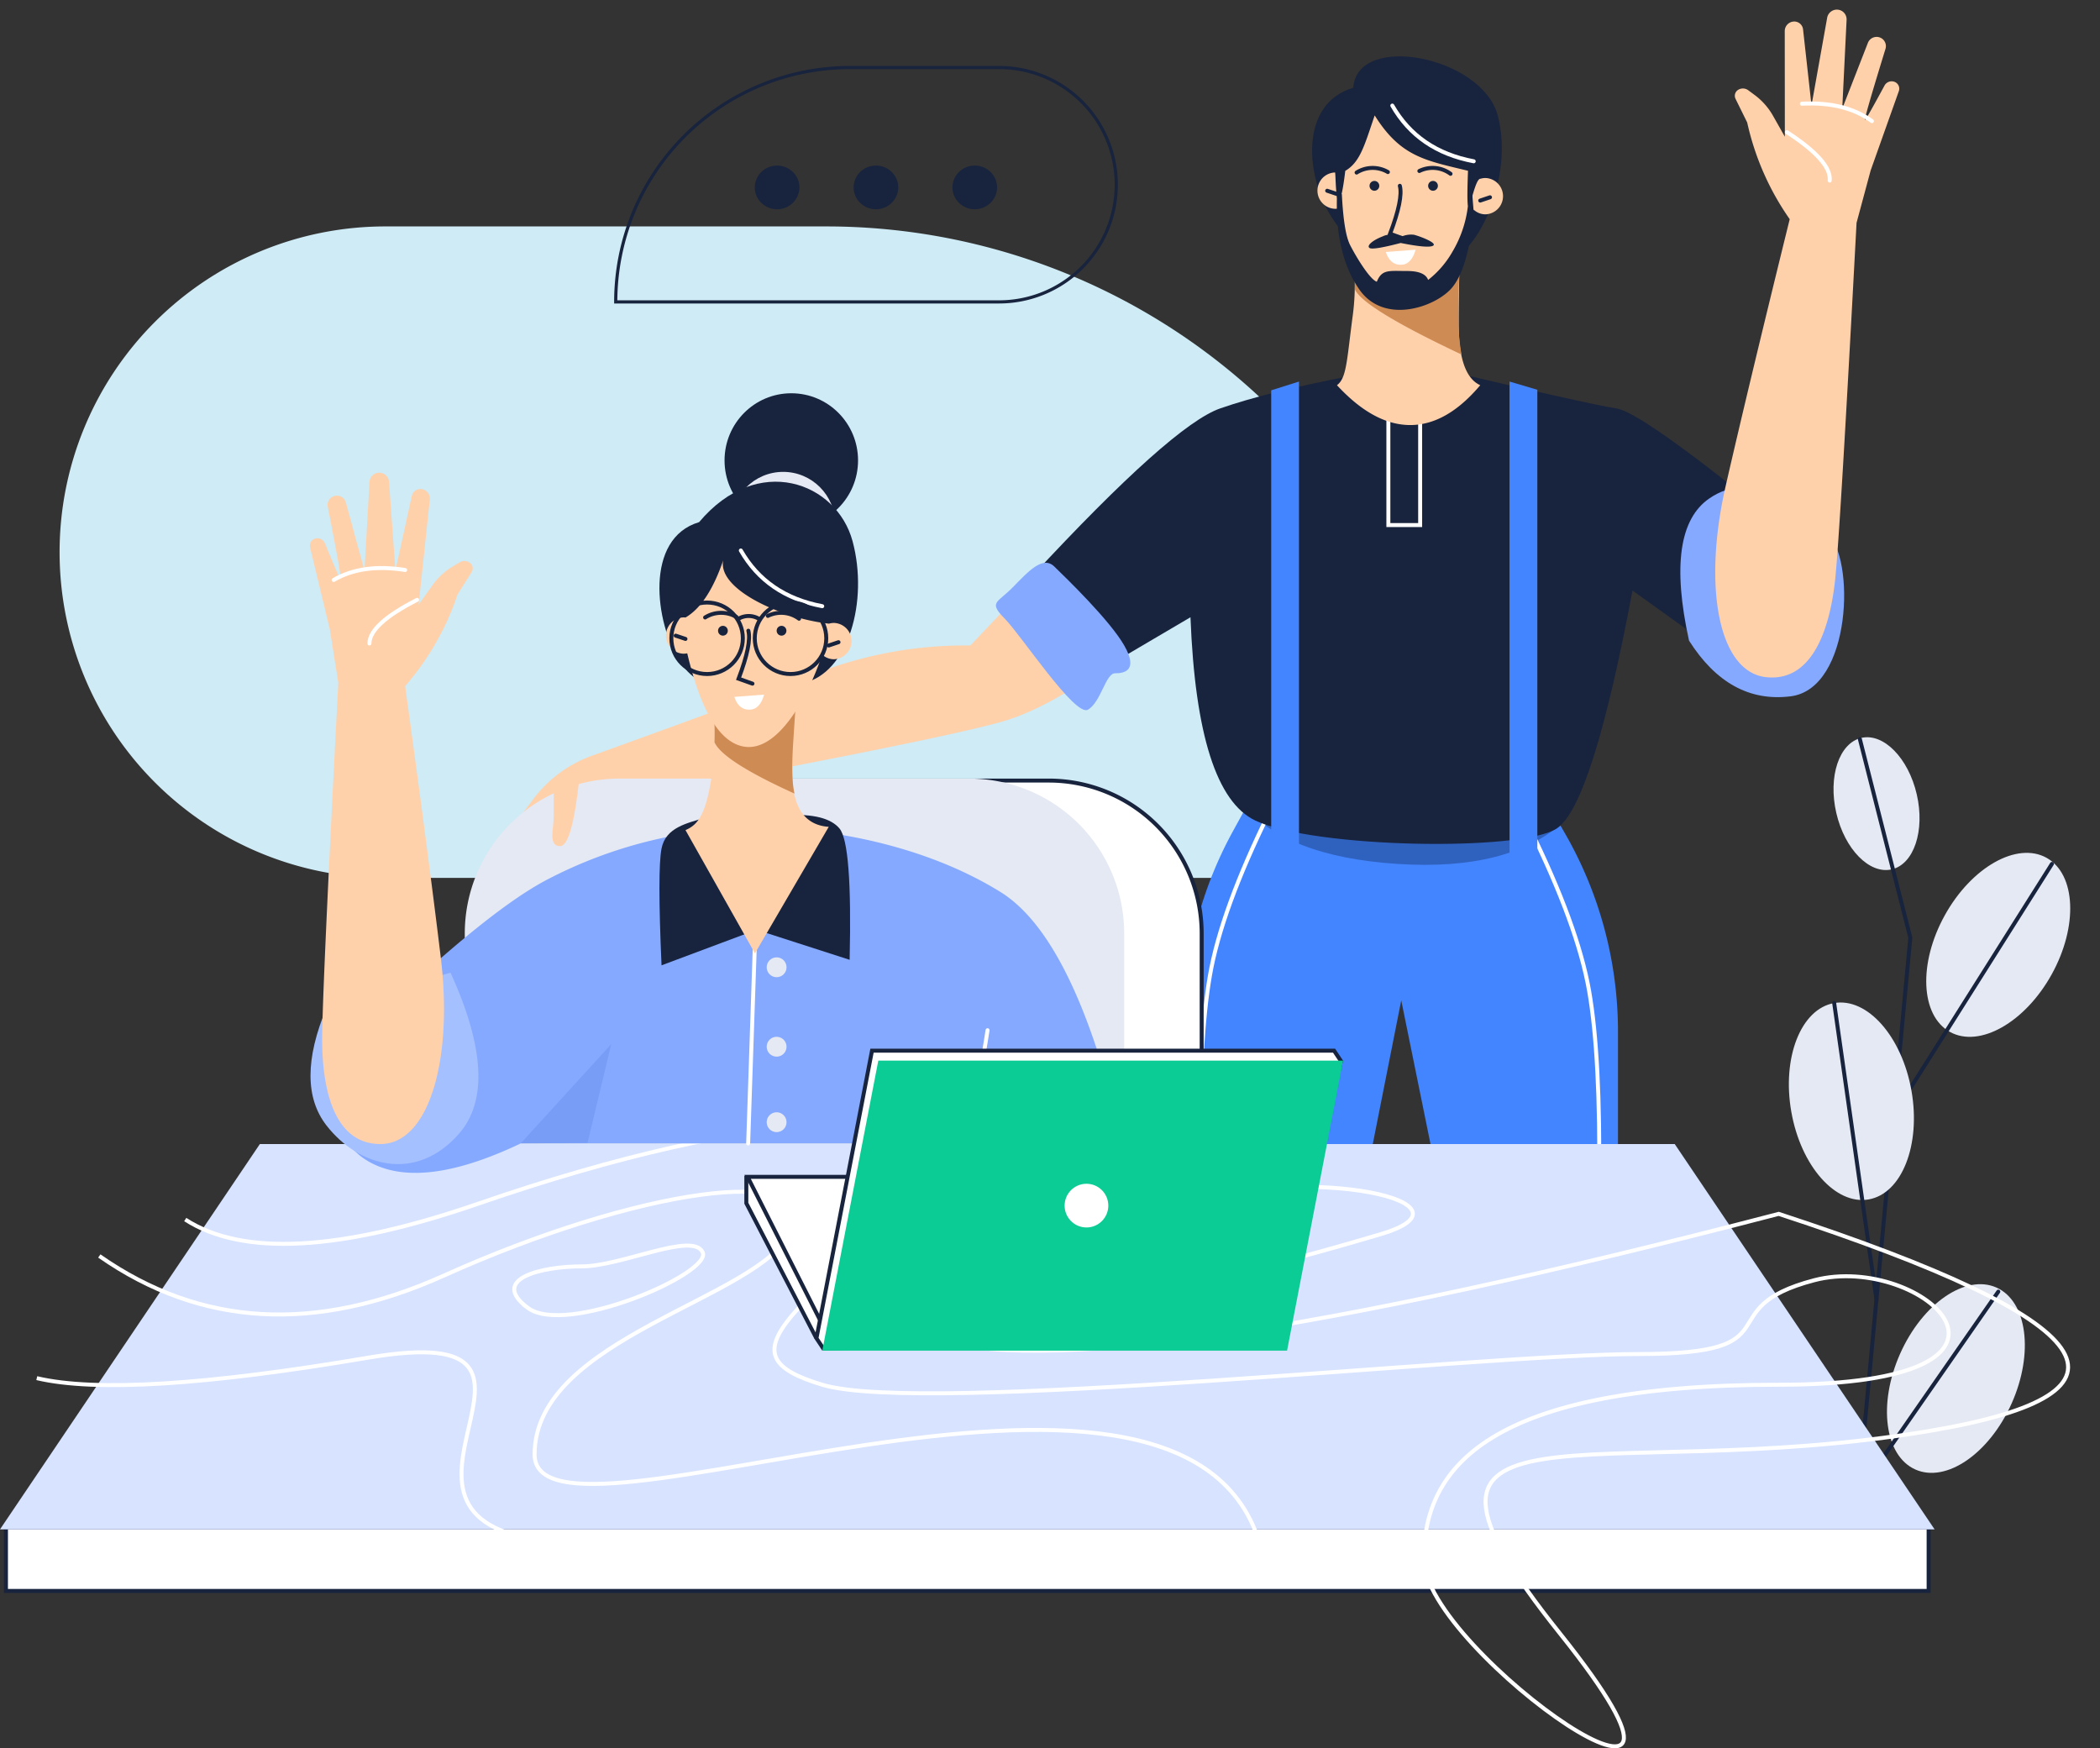 <svg xmlns="http://www.w3.org/2000/svg" width="528.64" height="440.122" viewBox="0 0 528.64 440.122">
    <rect x="0" y="0" width="528.64" height="440.122" fill="#333333" stroke="none"/>
    <defs>
        <style>
            .prefix__cls-11,.prefix__cls-12,.prefix__cls-13,.prefix__cls-14,.prefix__cls-17,.prefix__cls-20,.prefix__cls-4,.prefix__cls-6,.prefix__cls-7,.prefix__cls-8,.prefix__cls-9{fill-rule:evenodd}.prefix__cls-11,.prefix__cls-13,.prefix__cls-20,.prefix__cls-23,.prefix__cls-6{fill:none}.prefix__cls-13,.prefix__cls-17,.prefix__cls-23{stroke:#18233d}.prefix__cls-11,.prefix__cls-13,.prefix__cls-23,.prefix__cls-6{stroke-linecap:round}.prefix__cls-3,.prefix__cls-8{fill:#18233d}.prefix__cls-4{fill:#4385ff}.prefix__cls-11,.prefix__cls-20,.prefix__cls-6{stroke:#fff}.prefix__cls-7{fill:#ffd1ab}.prefix__cls-9{fill:#85a9ff}.prefix__cls-12{fill:#cf8b54}.prefix__cls-14,.prefix__cls-17{fill:#fff}.prefix__cls-16{fill:#e5e9f3}
        </style>
    </defs>
    <g id="prefix__Page-1" transform="translate(0 1.68)">
        <g id="prefix__Desktop-HD" transform="translate(-136 -101)">
            <g id="prefix__Greeting-_Welcome_" data-name="Greeting-(Welcome)" transform="translate(136 99)">
                <path id="prefix__Rectangle" d="M175-57.32h111a82 82 0 0 0 82-82 82 82 0 0 0-82-82H15v4a160 160 0 0 0 160 160z" transform="rotate(180 191.5 0)" style="fill-rule:evenodd;fill:#ceebf6"/>
                <path id="prefix__Rectangle-2" d="M214 17.32h37.5a29.5 29.5 0 0 1 29.5 29.5 29.5 29.5 0 0 1-29.5 29.5H155a59 59 0 0 1 59-59z" data-name="Rectangle" style="stroke-width:.8px;stroke-linecap:round;stroke:#18233d;fill:none;fill-rule:evenodd"/>
                <g id="prefix__Group-3" transform="translate(190 42)">
                    <ellipse id="prefix__Oval" cx="5.618" cy="5.5" class="prefix__cls-3" rx="5.618" ry="5.5"/>
                    <ellipse id="prefix__Oval-2" cx="5.618" cy="5.5" class="prefix__cls-3" data-name="Oval" rx="5.618" ry="5.5" transform="translate(24.882)"/>
                    <ellipse id="prefix__Oval-3" cx="5.618" cy="5.5" class="prefix__cls-3" data-name="Oval" rx="5.618" ry="5.5" transform="translate(49.763)"/>
                </g>
                <g id="prefix__Group-4" transform="translate(128.857 .32)">
                    <path id="prefix__Path-129" d="M185 202.895l-3.522 6.424a100 100 0 0 0-11.92 39.217l-5.781 65.029 48.031-.814 12.075-60.926 12.407 60.926h42.154v-53.037a100 100 0 0 0-13.4-50.013l-3.931-6.806z" class="prefix__cls-4"/>
                    <path id="prefix__Path-133" d="M183.771 202.306q10.929 13.335 39.151 15.175t42.04-10.778z" style="fill:#2f61bf;fill-rule:evenodd"/>
                    <path id="prefix__Path-130" d="M256.185 208.393q12.124 24.607 15 41.107t2.507 48.314" class="prefix__cls-6"/>
                    <path id="prefix__Path-130-2" d="M173.185-204.393q12.124-24.607 15-41.107t2.507-48.314" class="prefix__cls-6" data-name="Path-130" transform="rotate(180 181.961 0)"/>
                    <path id="prefix__Path-126" d="M131.842 145.175l-16.432 17.316a103.973 103.973 0 0 0-38.839 7.009q-17.04 6.531-56.445 20.757a32 32 0 0 0-14.8 10.983L0 208.393h32.008l2.582-8.616q76.948-14.392 89.937-18.444t32-18.843z" class="prefix__cls-7"/>
                    <path id="prefix__Path-125" d="M210.809 94.706q-20.386 3.908-32.481 8.1t-47.486 42.356L152.788 166l18.038-10.617q1.716 44.256 16.336 51.187c14.62 6.931 67.087 7.932 75.952 1.931q8.865-6 18.982-59.844L302.1 163l12.9-34.383q-31.02-24.985-36.982-25.81T226.5 91.263z" class="prefix__cls-8"/>
                    <path id="prefix__Path-128" d="M296.328 161.273q10.132 15.951 25.575 14.018c15.442-1.933 16.329-35.047 9.107-41.228s-18.316-16.336-29.587-8.58q-11.27 7.755-5.095 35.79z" class="prefix__cls-9"/>
                    <path id="prefix__Rectangle-3" d="M191.143 98.259l7-2.209v119h-7z" class="prefix__cls-4" data-name="Rectangle"/>
                    <path id="prefix__Rectangle-4" d="M251.143 96.05l7 2.072V215.05h-7z" class="prefix__cls-4" data-name="Rectangle"/>
                    <path id="prefix__Rectangle-5" d="M0 0H8V33H0z" data-name="Rectangle" transform="translate(220.643 99.18)" style="stroke:#fff;fill:none"/>
                    <path id="prefix__Path-5" d="M136.541 142.613c-2.887-2.8-6.508 1.2-10.433 5.221s-6.22 3.655-2.024 7.919 17.679 24.774 20.932 22.9 4.463-9.156 6.8-9.156 5.958-.657 2.332-7.009-14.72-17.076-17.607-19.875z" class="prefix__cls-9"/>
                    <g id="prefix__Group-2" transform="scale(-1) rotate(6.02 -134.993 -3341.307)">
                        <path id="prefix__Path-112" d="M3.1-142.671C3.1-154.358 5.722-169 17.775-169s18.331 20.887 15.192 46.891q-3.139 26-8.975 68.386l.31.362a67.984 67.984 0 0 1 12.882 22.719l3.544 5.619a1.752 1.752 0 0 1-.387 2.3 2.268 2.268 0 0 1-2.571.182l-1.728-1.019a16.849 16.849 0 0 1-5.15-4.727l-3.507-4.92L30.2-6.764a2.409 2.409 0 0 1-1.92 2.616 2.228 2.228 0 0 1-2.619-1.707l-4.121-18.8-1.607 22.35A2.483 2.483 0 0 1 17.456 0a2.445 2.445 0 0 1-2.441-2.308l-1.256-22.35L9.074-7.515a2.359 2.359 0 0 1-2.8 1.678A2.325 2.325 0 0 1 4.51-8.55q3.743-19.1 3.213-18.308-.511.768-3.936 9.088a2.044 2.044 0 0 1-2.418 1.2 1.841 1.841 0 0 1-1.315-2.21l4.96-20.598 2.148-13.49Q3.1-130.985 3.1-142.671z" class="prefix__cls-7"/>
                        <path id="prefix__Path-113" d="M27-32q-12-6.123-12-11" class="prefix__cls-11"/>
                        <path id="prefix__Path-114" d="M6-27q7.236 4.218 18 2.506" class="prefix__cls-11"/>
                    </g>
                    <g id="prefix__Group" transform="translate(201.143 14)">
                        <path id="prefix__Path-103" d="M9.02 42.458a58.37 58.37 0 0 1 1.523 22.892C9.02 76.736 9.02 81.15 6.557 82.97Q15.822 93 25 93t17.623-10.03Q37.2 80.526 37.2 67.554t.738-28.76z" class="prefix__cls-7"/>
                        <path id="prefix__Path-105" d="M5.167 40.59c-6.342-9.847-8.309-28.414 5.5-32.505.938-14 32.363-7.948 36.361 6.968S42.8 51.089 31.226 53.618 11.509 50.436 5.167 40.59z" class="prefix__cls-8"/>
                        <path id="prefix__Path" d="M37.914 48.023a163.264 163.264 0 0 0-.768 20.006 53.693 53.693 0 0 0 .768 7.216Q13.165 63.571 11.061 58.827a65.594 65.594 0 0 0-.394-9.135z" class="prefix__cls-12"/>
                        <path id="prefix__Path-2" d="M8.651 29.008c3.791-2.212 4.873-6.569 7.405-13.956C22.6 25.509 28.841 26.391 39.545 28.99c-.7 18.932 1.205 1.8 3.146 2.007a4.289 4.289 0 0 1 1.247-.184 4.574 4.574 0 0 1 0 9.143 4.326 4.326 0 0 1-2.961-1.176C37.4 49.5 29.86 63.256 21.4 61.969q-9.177-1.4-14.4-23.506a4.3 4.3 0 0 1-.931.1 4.574 4.574 0 0 1 0-9.143c.172 0 .135 7.353.931 7.07q.789-.281 1.651-7.482z" class="prefix__cls-7" data-name="Path"/>
                        <path id="prefix__Path-123" d="M7.79 34.842q.474 9.672 2.051 12.794c1.577 3.122 5.033 8.754 6.751 9.285 1.277-3.188 3.076-2.7 7.584-2.7q4.508 0 5.332 2.248a24.108 24.108 0 0 0 6.129-7.117 29.005 29.005 0 0 0 3.983-12.49l.99-2.02.374 4.594q-1.424 14.738-5.835 19.4c-4.411 4.663-16.882 8.811-22.988 0q-6.107-8.811-5.6-23.657z" class="prefix__cls-8"/>
                        <path id="prefix__Path-124" d="M22.271 45.832a4.105 4.105 0 0 0-4.188-.332c-2.5.955-4.153 2.343-3.329 2.923q.825.58 7.849-1.255 6.9 1.384 8.134.692c1.23-.692-3.406-2.42-4.777-2.758a5.927 5.927 0 0 0-3.689.73z" class="prefix__cls-8"/>
                        <path id="prefix__Path-104" d="M22.384 32.771q.868 3.308-2.458 12.084l3.493 1.245" class="prefix__cls-13"/>
                        <path id="prefix__Path-109" d="M27.3 29.044a7.594 7.594 0 0 1 7.845.709" class="prefix__cls-13"/>
                        <path id="prefix__Path-109-2" d="M11.475 29.029a7.593 7.593 0 0 1 7.845.7" class="prefix__cls-13" data-name="Path-109" transform="rotate(-6 15.395 28.99)"/>
                        <ellipse id="prefix__Oval-4" cx="1.23" cy="1.237" class="prefix__cls-3" data-name="Oval" rx="1.23" ry="1.237" transform="translate(29.508 31.544)"/>
                        <ellipse id="prefix__Oval-5" cx="1.23" cy="1.237" class="prefix__cls-3" data-name="Oval" rx="1.23" ry="1.237" transform="translate(14.754 31.544)"/>
                        <path id="prefix__Path-110" d="M18.852 49.43l7.5-.57q-1.066 3.8-3.751 3.8t-3.749-3.23z" class="prefix__cls-14"/>
                        <path id="prefix__Path-107" d="M42.623 36.491l2.459-.825" class="prefix__cls-13"/>
                        <path id="prefix__Path-107-2" d="M4.1-34.842l2.459.825" class="prefix__cls-13" data-name="Path-107" transform="rotate(180 5.328 0)"/>
                        <path id="prefix__Path-108" d="M20.492 12.579Q27.016 23.971 40.984 26.6" class="prefix__cls-6"/>
                    </g>
                </g>
                <path id="prefix__Rectangle-6" d="M0 0H484V16H0z" data-name="Rectangle" transform="translate(1.5 384.82)" style="fill:#fff;stroke:#18233d"/>
                <g id="prefix__Group-10" transform="translate(446 183.32)">
                    <ellipse id="prefix__Oval-6" cx="10.395" cy="16.984" class="prefix__cls-16" data-name="Oval" rx="10.395" ry="16.984" transform="rotate(-13 28.581 -52.022)"/>
                    <path id="prefix__Path-50" d="M22.195 3.076l12.7 49.981-13.049 139.321" class="prefix__cls-13"/>
                    <ellipse id="prefix__Oval-7" cx="15.374" cy="25.063" class="prefix__cls-16" data-name="Oval" rx="15.374" ry="25.063" transform="rotate(29 -21.402 120.477)"/>
                    <path id="prefix__Path-52" d="M31.521 96.3l39.017-61.819" class="prefix__cls-13"/>
                    <ellipse id="prefix__Oval-8" cx="15.355" cy="25.094" class="prefix__cls-16" data-name="Oval" rx="15.355" ry="25.094" transform="rotate(-10 412.8 32.792)"/>
                    <ellipse id="prefix__Oval-9" cx="15.368" cy="25.073" class="prefix__cls-16" data-name="Oval" rx="15.368" ry="25.073" transform="rotate(24 -296.001 167.469)"/>
                    <path id="prefix__Path-51" d="M15.724 69.509l10.661 74.761" class="prefix__cls-13"/>
                    <path id="prefix__Path-53" d="M22.129 192.378l34.914-50.225" class="prefix__cls-13"/>
                </g>
                <path id="prefix__Rectangle-7" d="M141.5 302.82h161v-67.5a38.5 38.5 0 0 0-38.5-38.5h-84a38.5 38.5 0 0 0-38.5 38.5z" class="prefix__cls-17" data-name="Rectangle"/>
                <path id="prefix__Rectangle-8" d="M156 196.32h88a39 39 0 0 1 39 39v68H117v-68a39 39 0 0 1 39-39z" data-name="Rectangle" style="fill:#e5e9f3;fill-rule:evenodd"/>
                <g id="prefix__Path-119" transform="translate(0 288.32)">
                    <g id="prefix__Path-119-_-Path-120-Mask" data-name="Path-119-+-Path-120-Mask">
                        <path id="prefix__Mask" d="M65.416 0h356.168L487 97H0z" style="fill:#d7e3ff"/>
                        <path id="prefix__Path-122" d="M132.814 41.207c9.648 7.293 46.567-8.7 44.071-13.965s-20.43 3.558-30.478 3.558-23.242 3.115-13.593 10.407z" class="prefix__cls-20"/>
                        <path id="prefix__Path-121" d="M269 38.483c14.3 2.057 52.863-8.146 78.629-15.814S332.3 4.9 294.31 15 254.7 36.426 269 38.483z" class="prefix__cls-20"/>
                        <path id="prefix__Path-119-2" d="M25 28.178q38.285 26.755 86.773 4.922C160.26 11.269 206.6 4.511 199.2 21.747S134.576 48.51 134.576 78.14s162.146-43.463 182.443 22.13" class="prefix__cls-20" data-name="Path-119"/>
                        <path id="prefix__Path-120" d="M290.894-5.5c-3.387 0-96.784 39.451-57.216 54q39.567 14.549 214.084-30.925Q570.828 57.844 486 72.175C401.172 86.507 342.053 59.9 392.687 123.2s-34.287 4.387-34.287-18.7 16.337-43.908 89.358-43.908 36.25-33.458 8.956-26.311-3.938 18.584-44.193 18.584-179.951 15.454-205.537 7.727S196.655 43.5 252.613-3" class="prefix__cls-20"/>
                        <path id="prefix__Path-3" d="M9.26 58.932q22.2 5.242 83.4-5.15c61.204-10.393-9.86 42.257 48.34 46.487" class="prefix__cls-20"/>
                        <path id="prefix__Path-4" d="M46.633 19.006Q68.294 33 120.425 15t90.657-20.5" class="prefix__cls-20"/>
                    </g>
                </g>
                <g id="prefix__Group-3-2" data-name="Group-3" transform="translate(78 99.32)">
                    <path id="prefix__Path-111" d="M59.459 122.579a114.684 114.684 0 0 1 53.693-13.186c17.848 0 41.84 4.458 60.7 16.156q18.86 11.7 30.793 63.305H53.06Q29 200.3 16.039 194.051t-9.11-27.426q35.319-34.925 52.53-44.046z" class="prefix__cls-9"/>
                    <circle id="prefix__Oval-10" cx="2.5" cy="2.5" r="2.5" class="prefix__cls-16" data-name="Oval" transform="translate(115 142)"/>
                    <circle id="prefix__Oval-11" cx="2.5" cy="2.5" r="2.5" class="prefix__cls-16" data-name="Oval" transform="translate(115 162)"/>
                    <circle id="prefix__Oval-12" cx="2.5" cy="2.5" r="2.5" class="prefix__cls-16" data-name="Oval" transform="translate(115 181)"/>
                    <path id="prefix__Path-117" d="M53.06 188.854l22.8-24.987-5.955 24.833z" style="fill:#4873db;opacity:.219;fill-rule:evenodd"/>
                    <path id="prefix__Path-116" d="M4.238 154.608q-8.148 19.382 0 29.781c8.148 10.4 22.518 14.3 33.283 2.041q10.765-12.262-2.1-40.569z" style="fill:#a5c0ff;fill-rule:evenodd"/>
                    <path id="prefix__Path-115" d="M112 139.5l-1.665 49.354" class="prefix__cls-6"/>
                    <path id="prefix__Path-2-2" d="M99.23 106.909c-4.142 1.335-9.643 2.315-10.7 7.7q-1.058 5.381 0 29.4l23.907-8.947 23.444 7.557q.688-29.193-2.557-33.061t-13.267-3.358q-16.685-.626-20.827.709z" class="prefix__cls-8" data-name="Path-2"/>
                    <g id="prefix__Group-8" transform="translate(88)">
                        <g id="prefix__Group-2-2" data-name="Group">
                            <ellipse id="prefix__Oval-13" cx="16.803" cy="16.904" class="prefix__cls-3" data-name="Oval" rx="16.803" ry="16.904" transform="translate(16.393)"/>
                            <ellipse id="prefix__Oval-14" cx="13.115" cy="13.193" class="prefix__cls-16" data-name="Oval" rx="13.115" ry="13.193" transform="translate(18.033 19.789)"/>
                            <path id="prefix__Path-103-2" d="M11.9 71.648a58.37 58.37 0 0 1 1.525 22.892C11.9 105.926 9.8 108.58 6.557 109.97L24.045 141l18.578-31.855q-9.169-.638-9.169-13.61a251.733 251.733 0 0 1 1.826-28.746z" class="prefix__cls-7" data-name="Path-103"/>
                            <path id="prefix__Path-105-2" d="M5.167 67.59c-6.341-9.847-8.986-31.054 4.823-35.146 14.743-17.553 34.644-10.079 38.642 4.837S47.686 70.474 36.112 73s-24.603 4.436-30.945-5.41z" class="prefix__cls-8" data-name="Path-105"/>
                            <path id="prefix__Path-3-2" d="M34.542 76.163c-.212 1.7-.47 5.532-.9 12.307Q33.111 97 34 100.777q-18.039-8.186-20.143-12.931a63.874 63.874 0 0 0-.309-8.965z" class="prefix__cls-12" data-name="Path"/>
                            <path id="prefix__Path-4-2" d="M6.571 56.451q5.686-3.318 9.485-14.4C14.578 49.351 30.679 56.687 42.691 58a4.289 4.289 0 0 1 1.247-.184 4.574 4.574 0 0 1 0 9.143 4.326 4.326 0 0 1-2.961-1.176C37.4 76.5 29.86 90.256 21.4 88.969q-9.177-1.4-14.4-23.506a4.3 4.3 0 0 1-.931.1 4.574 4.574 0 0 1 0-9.143 4.325 4.325 0 0 1 .51.03z" class="prefix__cls-7" data-name="Path"/>
                            <path id="prefix__Path-104-2" d="M22.384 59.771q.868 3.308-2.458 12.084l3.493 1.245" class="prefix__cls-13" data-name="Path-104"/>
                            <path id="prefix__Path-109-3" d="M27.3 56.044a7.594 7.594 0 0 1 7.845.709" class="prefix__cls-13" data-name="Path-109"/>
                            <path id="prefix__Path-109-4" d="M11.475 56.029a7.593 7.593 0 0 1 7.845.7" class="prefix__cls-13" data-name="Path-109" transform="rotate(-6 15.396 55.988)"/>
                            <ellipse id="prefix__Oval-15" cx="1.23" cy="1.237" class="prefix__cls-3" data-name="Oval" rx="1.23" ry="1.237" transform="translate(29.508 58.544)"/>
                            <ellipse id="prefix__Oval-16" cx="1.23" cy="1.237" class="prefix__cls-3" data-name="Oval" rx="1.23" ry="1.237" transform="translate(14.754 58.544)"/>
                            <path id="prefix__Path-110-2" d="M18.852 76.43l7.5-.57q-1.066 3.8-3.751 3.8t-3.749-3.23z" class="prefix__cls-14" data-name="Path-110"/>
                            <path id="prefix__Path-107-3" d="M42.623 63.491l2.459-.825" class="prefix__cls-13" data-name="Path-107"/>
                            <path id="prefix__Path-107-4" d="M4.1-61.842l2.459.825" class="prefix__cls-13" data-name="Path-107" transform="rotate(180 5.328 0)"/>
                            <path id="prefix__Path-108-2" d="M20.492 39.579Q27.016 50.971 40.984 53.6" class="prefix__cls-6" data-name="Path-108"/>
                        </g>
                    </g>
                    <g id="prefix__Group-6" transform="translate(91 52.68)">
                        <circle id="prefix__Oval-17" cx="9" cy="9" r="9" class="prefix__cls-23" data-name="Oval" transform="translate(21)"/>
                        <circle id="prefix__Oval-18" cx="9" cy="9" r="9" class="prefix__cls-23" data-name="Oval"/>
                        <path id="prefix__Path-132" d="M16.926 4.073a5.07 5.07 0 0 1 5.074 0" class="prefix__cls-13"/>
                    </g>
                    <g id="prefix__Group-2-3" data-name="Group-2" transform="translate(0 20)">
                        <path id="prefix__Path-112-2" d="M3.1 142.671C3.1 154.358 5.722 169 17.775 169s18.331-20.887 15.192-46.891q-3.139-26-8.975-68.386l.31-.362a67.984 67.984 0 0 0 12.882-22.719l3.544-5.619a1.752 1.752 0 0 0-.387-2.3 2.268 2.268 0 0 0-2.571-.182l-1.728 1.019a16.849 16.849 0 0 0-5.15 4.727l-3.507 4.92L30.2 6.764a2.409 2.409 0 0 0-1.92-2.616 2.228 2.228 0 0 0-2.619 1.707l-4.121 18.8-1.607-22.35A2.483 2.483 0 0 0 17.456 0a2.445 2.445 0 0 0-2.441 2.308l-1.256 22.35L9.074 7.515a2.359 2.359 0 0 0-2.8-1.678A2.325 2.325 0 0 0 4.51 8.55q3.743 19.1 3.213 18.308-.511-.768-3.936-9.088a2.044 2.044 0 0 0-2.418-1.2 1.841 1.841 0 0 0-1.315 2.21l4.96 20.598 2.148 13.49Q3.1 130.985 3.1 142.671z" class="prefix__cls-7" data-name="Path-112"/>
                        <path id="prefix__Path-113-2" d="M27 32q-12 6.123-12 11" class="prefix__cls-6" data-name="Path-113"/>
                        <path id="prefix__Path-114-2" d="M6 27q7.236-4.218 18-2.506" class="prefix__cls-6" data-name="Path-114"/>
                    </g>
                    <path id="prefix__Path-118" d="M170.6 160.349q-3.94 25.789-8.666 28.352" class="prefix__cls-6"/>
                </g>
                <path id="prefix__Path-127" d="M145.838 196.32q-1.824 17-4.838 17c-3.014 0-1.634-4.261-1.634-7.183v-7.119z" class="prefix__cls-7"/>
                <g id="prefix__Group-7" transform="translate(187.376 264.32)">
                    <path id="prefix__Path-131" d="M17.928 72.5H134.2l-24.49-37.256L.5 32.513V38.9z" class="prefix__cls-17"/>
                    <path id="prefix__Path-131-2" d="M19.66 69.5H134.2l-24.124-37.249H.813z" class="prefix__cls-17" data-name="Path-131"/>
                    <path id="prefix__Rectangle-9" d="M32.135.5L18.154 72.893l1.733 2.6 114.336-2.983L150.186 3.1 148.454.5z" class="prefix__cls-17" data-name="Rectangle"/>
                    <path id="prefix__Rectangle-10" d="M33.722 3h117l-14.1 73h-117z" data-name="Rectangle" style="fill:#0acc94;fill-rule:evenodd"/>
                    <circle id="prefix__Oval-19" cx="5.5" cy="5.5" r="5.5" data-name="Oval" transform="translate(80.624 34)" style="fill:#fff"/>
                </g>
            </g>
        </g>
    </g>
</svg>

